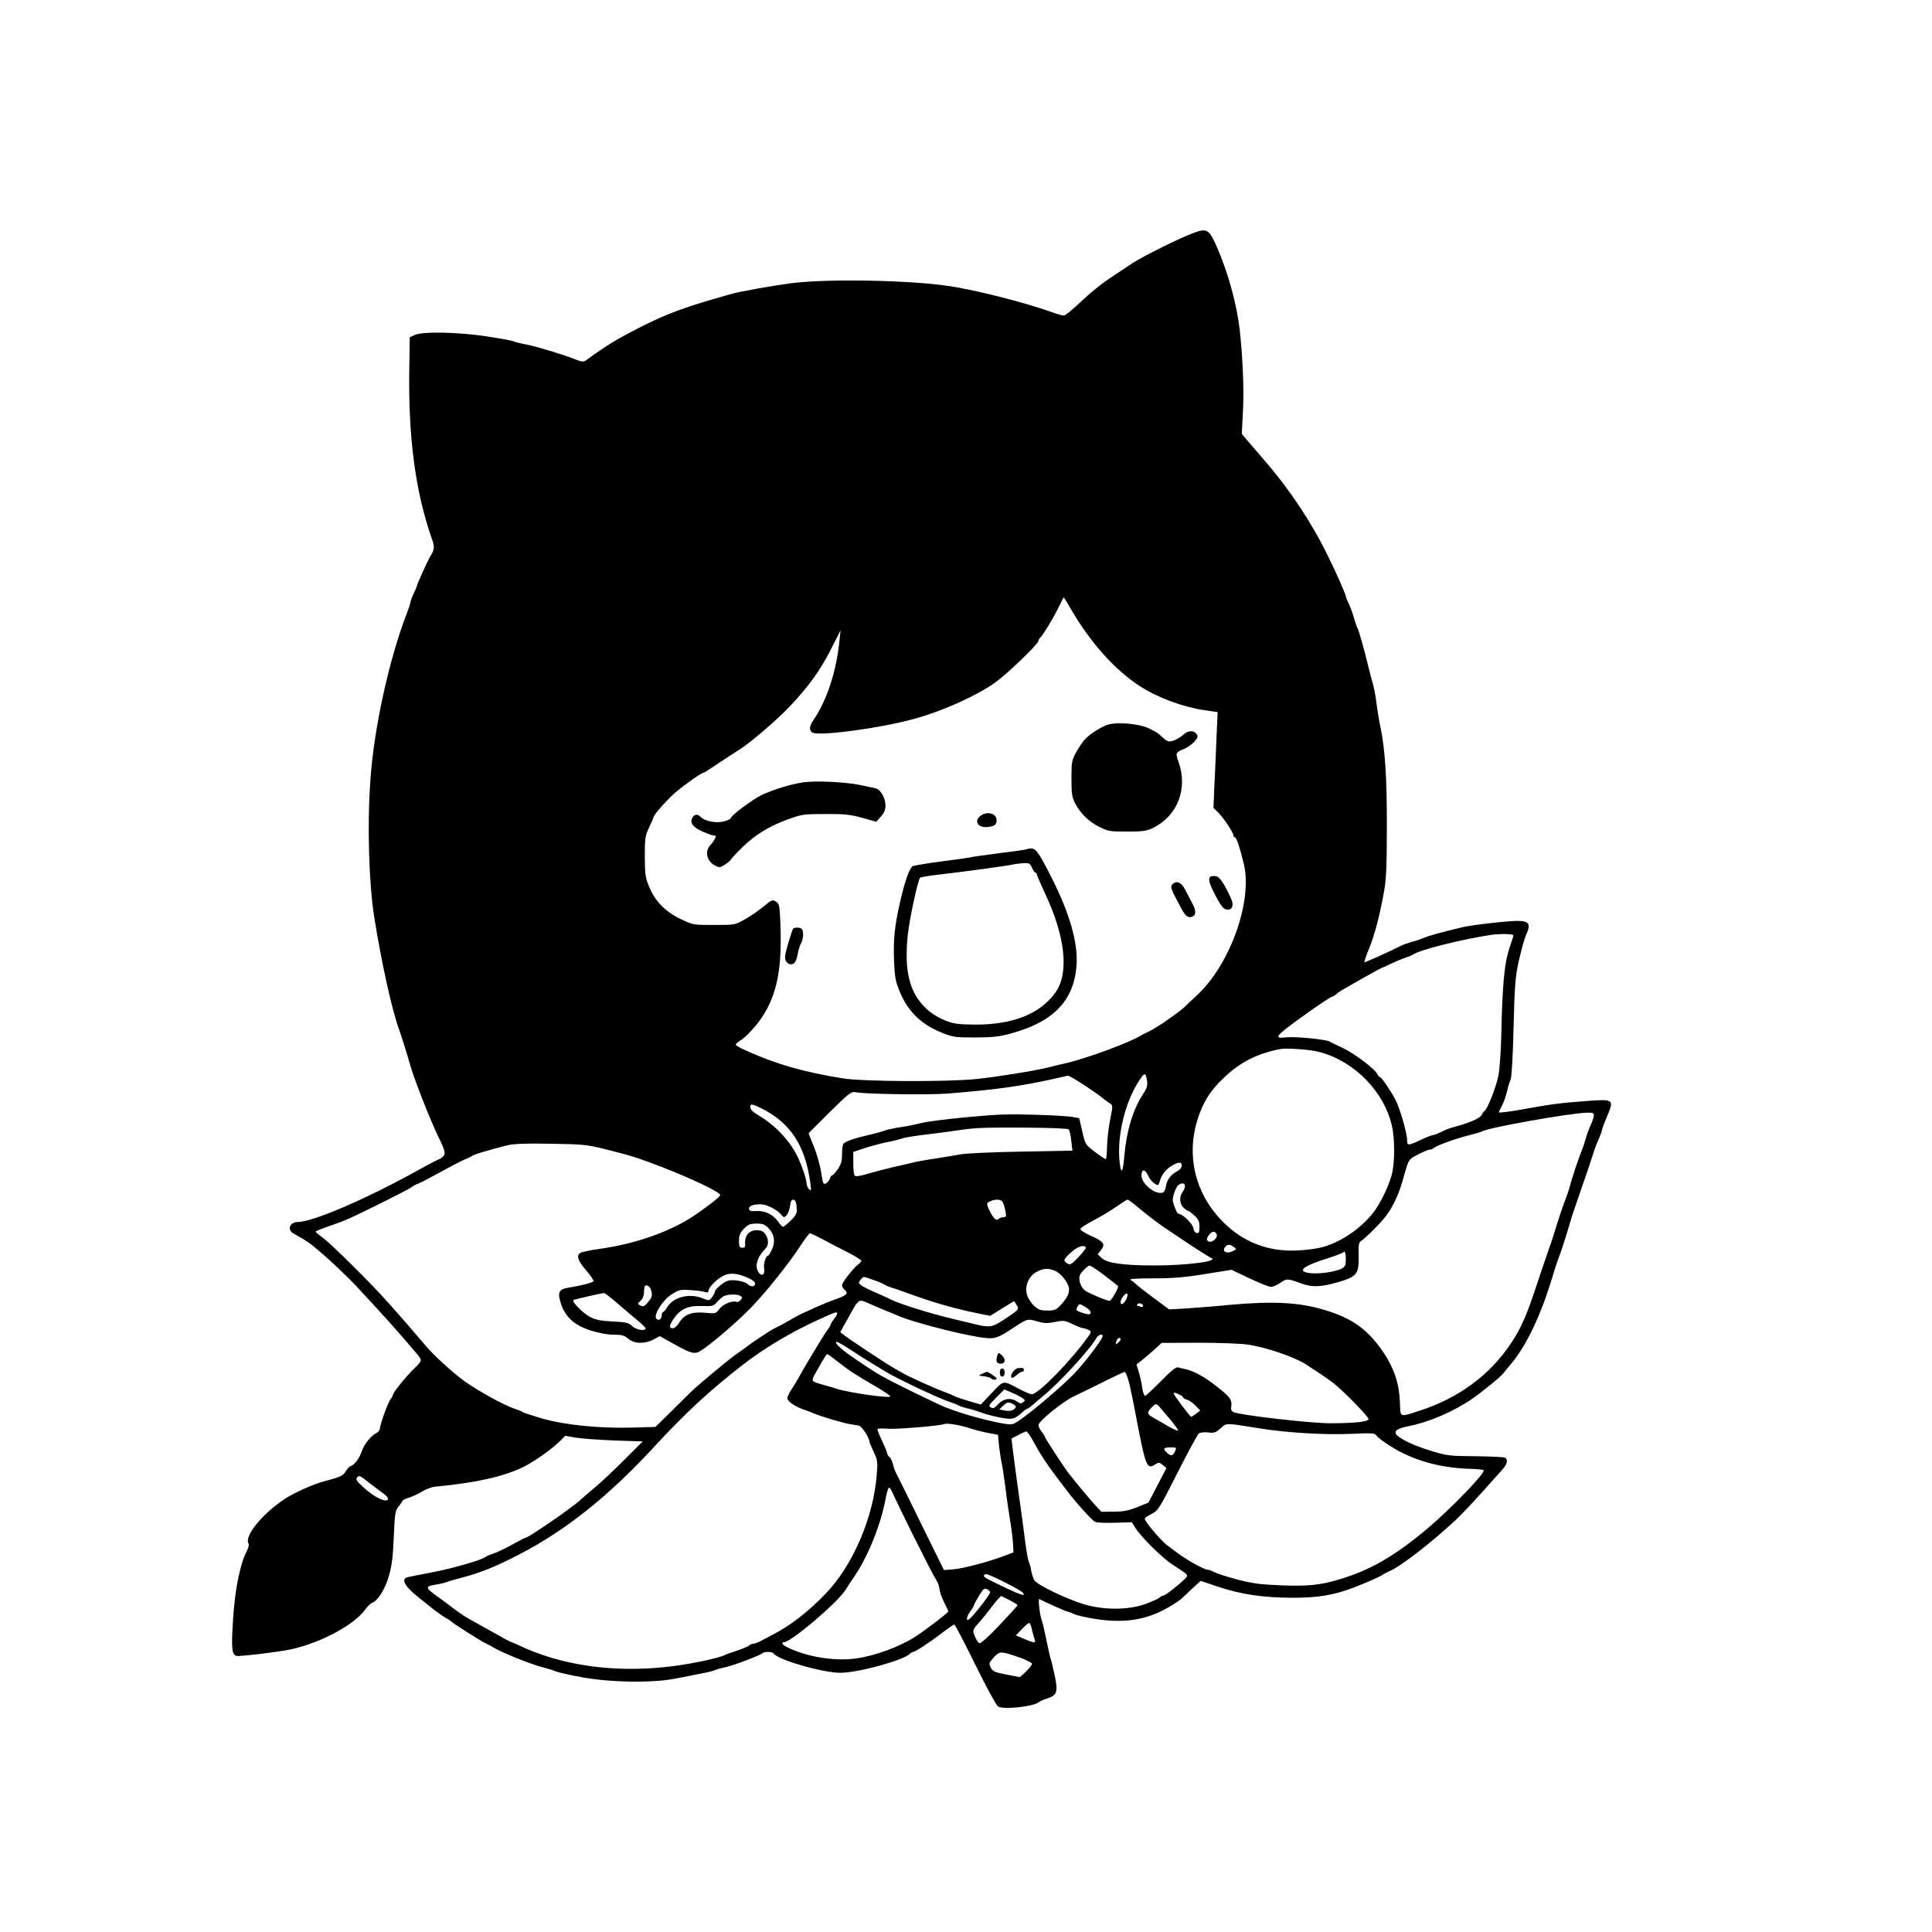<?xml version="1.0" standalone="no"?>
<!DOCTYPE svg PUBLIC "-//W3C//DTD SVG 20010904//EN"
 "http://www.w3.org/TR/2001/REC-SVG-20010904/DTD/svg10.dtd">
<svg version="1.0" xmlns="http://www.w3.org/2000/svg"
 width="1200pt" height="1200pt" viewBox="0 0 1200 1200"
 preserveAspectRatio="xMidYMid meet">

<g transform="translate(0,1200) scale(0.1,-0.1)"
fill="#000000" stroke="none">
<path d="M7416 10554 c-84 -30 -304 -139 -381 -188 -27 -18 -102 -67 -159
-106 -31 -21 -105 -80 -131 -105 -79 -75 -127 -115 -139 -115 -7 0 -39 9 -72
21 -181 64 -483 140 -644 163 -252 37 -756 45 -975 17 -114 -15 -316 -51 -370
-66 -294 -83 -387 -117 -560 -203 -153 -78 -212 -113 -345 -210 -15 -11 -26
-10 -67 6 -68 28 -237 79 -307 93 -33 6 -69 15 -80 20 -12 5 -86 18 -166 30
-176 27 -398 31 -445 8 l-30 -14 -3 -210 c-6 -421 40 -758 142 -1046 17 -46
14 -66 -14 -109 -12 -20 -80 -168 -80 -178 -1 -4 -9 -25 -20 -47 -11 -22 -19
-46 -20 -52 0 -7 -11 -41 -24 -75 -110 -286 -203 -711 -225 -1028 -21 -283
-10 -646 24 -860 46 -287 108 -567 154 -695 18 -50 51 -157 67 -215 24 -86
120 -332 174 -445 46 -94 50 -112 31 -129 -10 -9 -21 -16 -24 -16 -4 0 -62
-31 -130 -68 -311 -174 -654 -322 -746 -322 -52 0 -70 -49 -27 -72 77 -43 97
-56 151 -102 72 -60 183 -166 234 -220 20 -22 47 -51 61 -66 74 -79 202 -221
239 -265 23 -27 52 -61 64 -75 54 -61 54 -57 -3 -113 -54 -53 -130 -148 -130
-162 0 -5 -6 -16 -13 -24 -16 -19 -67 -159 -67 -183 0 -10 -10 -23 -22 -29
-34 -17 -76 -69 -89 -109 -16 -46 -45 -87 -68 -95 -10 -3 -24 -17 -32 -31 -15
-28 -34 -38 -119 -60 -62 -16 -132 -44 -204 -81 -155 -79 -316 -257 -282 -312
4 -6 -2 -28 -13 -49 -40 -78 -72 -237 -83 -416 -12 -184 -9 -221 21 -231 17
-5 269 25 340 41 188 42 392 152 461 249 14 19 33 37 42 40 35 12 81 86 104
168 18 63 25 120 30 242 6 148 9 162 30 188 13 16 24 32 24 35 0 4 18 13 41
20 22 7 58 24 81 38 22 14 59 28 82 30 252 24 422 62 544 121 66 32 180 112
229 161 l34 34 62 -11 c34 -6 142 -14 241 -18 l178 -6 -118 -118 c-66 -66
-146 -141 -179 -168 -33 -27 -71 -60 -85 -73 -27 -26 -129 -101 -210 -155 -30
-20 -71 -47 -91 -60 -19 -12 -38 -23 -42 -23 -4 0 -43 -20 -86 -44 -44 -24
-97 -50 -118 -56 -21 -7 -43 -16 -48 -21 -25 -19 -201 -70 -325 -94 -74 -14
-145 -28 -157 -31 -47 -10 -18 -61 77 -134 18 -14 37 -29 44 -35 36 -31 94
-73 116 -85 14 -7 27 -16 30 -19 11 -13 192 -128 224 -142 12 -5 28 -13 36
-19 50 -32 231 -105 308 -125 35 -9 71 -20 80 -25 10 -5 80 -22 157 -36 178
-34 444 -39 590 -10 50 9 123 24 163 32 40 7 80 18 90 23 9 4 34 11 55 15 43
8 217 73 232 87 12 12 62 11 70 -1 24 -39 305 -120 414 -120 111 0 392 77 434
119 6 6 15 11 20 11 12 0 111 65 184 122 35 26 66 48 70 48 5 0 63 -112 131
-250 69 -141 131 -254 142 -260 37 -20 218 0 252 27 7 6 30 16 51 23 63 20 70
40 47 148 -11 51 -22 97 -25 101 -2 5 -13 53 -24 107 -11 55 -24 111 -29 125
-14 36 -26 143 -16 137 27 -16 166 -78 175 -78 5 0 23 -7 39 -15 16 -8 80 -23
142 -32 190 -28 329 -1 473 90 28 17 55 37 60 43 6 6 33 32 61 58 l52 47 106
-36 c143 -48 279 -68 456 -69 163 -1 265 16 390 64 80 31 155 64 180 80 8 6
26 15 40 21 68 28 259 176 412 318 31 29 100 102 155 163 54 61 113 126 131
146 33 36 41 65 20 78 -7 4 -89 8 -183 9 -160 1 -176 3 -272 32 -103 32 -170
62 -210 93 -34 27 -11 48 72 63 117 23 273 89 385 166 65 44 189 146 202 166
3 6 17 22 30 37 100 114 191 299 263 533 15 50 33 106 40 125 19 49 53 153 75
230 10 36 44 137 75 225 31 88 63 183 71 210 8 28 24 69 35 92 10 24 19 47 19
53 0 6 14 44 32 86 45 107 43 109 -143 94 -159 -12 -202 -18 -396 -53 -73 -13
-133 -20 -133 -16 0 4 9 23 19 41 10 18 24 58 31 88 7 30 17 64 23 75 6 12 14
147 18 320 7 269 10 312 33 418 15 66 35 139 46 163 30 65 17 84 -56 84 -61 0
-289 -26 -344 -40 -134 -32 -209 -53 -235 -65 -16 -7 -50 -19 -75 -25 -25 -7
-56 -18 -70 -25 -50 -27 -223 -105 -226 -102 -2 1 12 42 31 89 36 90 64 199
92 353 13 70 17 158 17 395 1 304 -11 486 -39 620 -8 36 -19 103 -25 150 -6
47 -16 101 -22 120 -6 19 -19 69 -29 110 -26 107 -58 222 -68 240 -4 8 -16 40
-24 71 -9 31 -24 69 -32 85 -8 16 -15 33 -15 37 0 13 -56 140 -111 252 -100
205 -236 411 -384 582 -49 58 -104 121 -121 141 l-31 37 7 135 c8 133 -1 341
-20 513 -18 156 -72 352 -137 502 -52 121 -65 129 -147 99z m-765 -2336 c123
-212 275 -381 434 -483 105 -68 266 -127 394 -146 l84 -12 -7 -156 c-3 -86 -9
-220 -13 -298 l-6 -141 25 -24 c33 -31 98 -127 98 -144 0 -8 4 -14 9 -14 11 0
32 -64 57 -168 55 -233 -88 -628 -295 -817 -30 -28 -64 -59 -75 -71 -12 -11
-37 -31 -56 -44 -19 -14 -39 -28 -45 -32 -26 -21 -93 -62 -120 -75 -16 -7 -37
-18 -45 -23 -70 -44 -343 -145 -471 -174 -35 -8 -82 -19 -104 -25 -81 -21
-324 -60 -450 -73 -191 -19 -702 -16 -830 4 -242 39 -414 88 -597 171 -38 16
-68 34 -68 38 0 5 12 16 28 26 31 19 77 67 114 115 107 145 145 304 136 587
-4 126 -7 145 -23 157 -26 19 -27 19 -87 -30 -29 -24 -80 -59 -113 -77 -60
-34 -61 -34 -190 -34 -129 0 -131 0 -206 36 -96 46 -159 110 -196 199 -25 59
-27 77 -28 190 0 116 2 129 28 183 15 32 27 60 27 63 0 14 91 115 140 156 56
47 157 118 168 118 6 0 24 12 135 86 32 21 73 48 91 59 66 41 234 185 311 267
119 126 187 220 255 353 l61 120 -7 -65 c-19 -190 -77 -367 -160 -490 -27 -40
-30 -62 -10 -79 32 -27 428 26 641 86 174 48 383 143 497 224 73 52 268 240
268 258 0 5 6 16 13 23 19 18 88 134 117 196 14 29 26 52 27 52 1 0 21 -33 44
-72z m2749 -2028 c0 -5 -9 -33 -19 -62 -36 -100 -49 -226 -56 -548 -2 -103
-10 -219 -18 -261 -14 -69 -67 -206 -86 -219 -5 -3 -13 -14 -19 -26 -11 -21
-79 -50 -171 -74 -24 -6 -60 -20 -80 -31 -20 -10 -42 -19 -49 -19 -7 0 -42
-13 -77 -30 -79 -37 -85 -37 -85 -2 0 43 -46 202 -73 252 -33 62 -87 140 -96
140 -4 0 -12 9 -17 20 -15 31 -143 128 -214 161 -36 17 -73 34 -82 40 -27 14
-215 32 -270 26 -79 -10 -67 7 83 116 112 81 196 137 205 137 4 0 15 7 25 16
10 9 31 23 48 32 17 10 76 43 131 75 55 31 103 57 106 57 3 0 27 11 53 24 26
12 65 29 86 36 22 7 45 16 50 20 35 28 303 96 485 123 53 8 140 7 140 -3z
m-1201 -725 c217 -59 399 -247 447 -460 16 -73 18 -201 3 -281 -13 -72 -75
-203 -126 -264 -78 -96 -198 -176 -308 -206 -27 -8 -91 -17 -140 -20 -193 -14
-358 50 -490 188 -163 170 -217 403 -147 625 36 112 80 180 168 263 100 94
201 145 344 174 42 8 192 -3 249 -19z m-1075 -175 c5 -34 1 -47 -30 -95 -59
-93 -97 -222 -110 -370 -9 -106 -20 -125 -29 -50 -21 168 36 398 133 531 23
32 28 30 36 -16z m-421 -10 c71 -45 118 -78 148 -102 11 -9 29 -23 41 -30 21
-14 21 -14 3 -104 -10 -49 -18 -124 -19 -166 -1 -43 -4 -78 -8 -78 -4 0 -34
20 -67 45 -59 45 -60 46 -79 128 l-19 82 -39 7 c-21 5 -127 11 -234 14 -160 5
-237 3 -425 -15 -126 -12 -252 -28 -280 -36 -27 -7 -84 -19 -125 -25 -41 -6
-87 -16 -102 -21 -14 -6 -61 -19 -105 -29 -87 -20 -144 -40 -155 -55 -4 -5 -8
-35 -8 -64 0 -43 -6 -63 -26 -93 -15 -21 -30 -38 -35 -38 -4 0 -11 -9 -14 -20
-3 -11 -15 -24 -25 -30 -16 -9 -19 -2 -29 65 -6 41 -26 114 -45 161 l-34 85
131 131 c122 120 134 129 162 124 60 -12 454 -18 575 -8 295 24 449 45 655 91
44 10 84 19 88 20 4 0 36 -17 70 -39z m-1970 -166 c179 -91 270 -232 301 -467
5 -43 4 -47 -9 -33 -8 8 -15 23 -15 33 0 25 -24 98 -51 158 -45 100 -140 204
-244 265 -43 26 -55 38 -55 58 0 18 15 15 73 -14z m5167 -41 c0 -10 -9 -37
-20 -61 -11 -24 -25 -62 -31 -85 -6 -23 -17 -55 -24 -72 -18 -42 -61 -171 -75
-225 -7 -25 -18 -58 -25 -75 -14 -34 -46 -129 -75 -225 -11 -36 -24 -74 -29
-85 -4 -11 -34 -99 -66 -195 -71 -218 -104 -294 -171 -395 -130 -196 -326
-340 -569 -418 -126 -40 -116 -46 -120 58 -4 110 -37 208 -102 305 -98 143
-191 211 -364 263 -157 48 -321 57 -594 32 -88 -9 -208 -18 -267 -22 l-106 -6
-99 73 c-54 40 -102 78 -108 85 -5 6 -19 17 -30 23 -16 9 14 11 139 12 124 0
196 6 323 27 l163 26 62 -30 c113 -54 169 -77 187 -76 10 1 34 13 55 26 39 27
41 27 135 -7 61 -22 117 -20 218 9 121 35 134 51 132 164 -2 69 1 85 15 93 24
14 126 116 157 158 45 61 82 142 109 245 23 85 31 102 56 117 40 24 94 48 108
48 7 0 16 4 21 9 15 15 142 61 221 80 39 10 75 20 80 24 38 23 543 113 652
116 34 1 42 -2 42 -16z m-3262 -88 c5 -5 13 -38 16 -71 l7 -61 -323 -6 c-178
-3 -345 -11 -373 -17 -27 -5 -97 -17 -155 -26 -58 -8 -123 -20 -145 -26 -22
-6 -76 -18 -120 -28 -44 -10 -111 -28 -150 -39 -38 -12 -76 -19 -82 -16 -9 3
-13 28 -13 77 l0 73 68 23 c37 12 99 29 137 37 39 7 82 18 96 23 14 6 70 15
125 22 54 6 142 18 194 25 139 21 160 22 447 21 160 -1 266 -5 271 -11z
m-2878 -123 c69 -17 148 -38 175 -47 224 -73 548 -217 538 -239 -4 -12 -67
-61 -149 -118 -146 -102 -369 -183 -594 -214 -63 -9 -121 -21 -127 -27 -24
-18 -13 -49 38 -108 28 -32 48 -62 45 -67 -5 -9 -79 -28 -155 -40 -60 -10 -69
-27 -48 -96 27 -86 85 -138 186 -170 51 -16 105 -26 143 -26 50 0 65 -4 90
-25 37 -32 101 -34 157 -5 l39 21 79 -44 c130 -72 139 -73 193 -35 77 54 212
172 293 254 93 96 242 282 309 387 28 42 54 77 58 77 5 0 39 -16 77 -36 37
-20 107 -57 156 -81 48 -25 87 -49 87 -54 0 -4 -8 -14 -18 -21 -30 -22 -102
-114 -102 -130 0 -9 7 -21 15 -28 27 -22 16 -35 -52 -59 -38 -13 -96 -37 -131
-53 -35 -16 -73 -33 -85 -39 -12 -5 -44 -23 -72 -39 -27 -16 -64 -36 -82 -44
-28 -14 -46 -25 -126 -79 -11 -6 -42 -29 -70 -50 -29 -20 -63 -45 -77 -55 -27
-19 -216 -177 -241 -201 -10 -9 -67 -65 -127 -125 l-111 -109 -143 -4 c-200
-6 -422 16 -563 57 -60 18 -114 35 -120 40 -5 4 -26 13 -46 19 -65 21 -225
109 -311 170 -73 52 -199 167 -248 227 -37 44 -167 195 -229 263 -101 115
-351 362 -403 401 -26 19 -48 37 -48 40 0 3 37 18 83 34 45 15 102 37 127 48
103 47 376 184 388 195 6 6 22 15 34 19 12 3 76 37 142 73 67 37 137 73 156
81 19 7 40 18 47 23 12 8 98 34 213 63 41 10 112 13 270 10 200 -3 223 -5 340
-34z m3580 -102 c0 -10 -10 -25 -22 -31 -43 -22 -68 -53 -75 -92 -3 -21 -12
-41 -19 -44 -46 -17 -134 53 -134 106 0 40 23 41 40 1 12 -28 44 -60 61 -60 4
0 10 12 14 27 9 36 40 75 78 95 42 23 57 22 57 -2z m20 -127 c0 -10 -7 -27
-15 -37 -21 -28 -19 -72 5 -96 11 -11 23 -20 28 -20 4 0 22 -13 40 -29 26 -25
32 -37 32 -71 0 -34 -3 -41 -17 -38 -11 2 -19 14 -21 30 -3 26 -66 88 -90 88
-9 0 -24 30 -37 77 -6 23 18 93 38 105 20 13 37 9 37 -9z m-2412 -131 c3 -39
-1 -47 -36 -83 -22 -21 -44 -39 -48 -39 -5 0 -20 16 -34 36 -30 42 -82 66
-135 62 -30 -2 -41 1 -43 13 -3 18 24 29 73 29 36 0 101 -33 126 -63 16 -20
19 -21 34 -6 9 9 19 35 22 58 4 31 10 41 22 39 11 -2 17 -16 19 -46z m1281 30
c5 -9 12 -34 16 -55 6 -32 5 -37 -12 -37 -10 0 -24 -5 -30 -11 -14 -14 -32 1
-56 50 -22 44 -21 50 6 61 36 14 66 11 76 -8z m864 -51 c45 -37 107 -84 137
-104 30 -20 82 -55 115 -77 74 -50 165 -108 179 -114 48 -20 -152 -46 -352
-46 -193 0 -294 14 -328 45 l-26 24 21 27 c28 36 17 53 -63 88 -36 16 -66 35
-66 42 0 6 36 30 80 53 43 22 108 61 142 85 35 24 67 45 71 45 5 1 45 -30 90
-68z m-2320 -109 c37 -38 44 -83 22 -132 -10 -22 -21 -40 -25 -40 -14 0 -29
-51 -24 -79 7 -36 -13 -52 -33 -26 -28 40 -12 94 44 153 28 29 7 98 -32 108
-58 14 -101 -21 -97 -78 2 -22 -2 -28 -18 -28 -17 0 -20 7 -20 43 0 35 6 49
31 75 26 27 39 32 78 32 39 0 52 -5 74 -28z m2784 -39 c9 -23 -34 -58 -53 -42
-11 9 -11 15 3 35 18 28 41 31 50 7z m106 -78 c18 -13 18 -14 -2 -24 -40 -22
-75 -5 -51 24 15 18 30 18 53 0z m-919 -3 c3 -5 -18 -31 -45 -60 -44 -46 -52
-50 -69 -40 -28 18 -26 25 22 69 40 36 80 50 92 31z m1612 -107 c-4 -15 -18
-26 -47 -34 -58 -18 -140 -25 -184 -17 -69 13 -27 44 123 91 51 16 96 34 100
40 9 13 15 -51 8 -80z m-1497 -66 c44 -33 83 -64 85 -68 6 -8 -42 -91 -52 -91
-20 1 -131 48 -154 65 -15 12 -28 34 -32 56 -5 30 -2 41 21 66 16 17 33 32 40
32 6 1 48 -26 92 -60z m-305 27 c39 -16 86 -79 86 -114 0 -31 -16 -60 -53 -99
-27 -29 -37 -33 -82 -33 -41 0 -56 5 -81 28 -17 16 -37 45 -44 66 -18 55 8
119 58 146 45 23 72 25 116 6z m-1919 -38 c37 -16 55 -29 55 -40 0 -22 -26
-23 -46 -4 -17 18 -94 31 -123 21 -28 -8 -81 -54 -81 -68 0 -7 -8 -22 -18 -35
-17 -22 -19 -22 -55 -7 -84 35 -185 10 -224 -56 -10 -16 -21 -29 -25 -29 -4 0
-8 -9 -8 -19 0 -25 -18 -37 -33 -22 -21 21 38 115 94 151 45 29 54 31 116 27
37 -2 78 -7 91 -12 16 -5 22 -3 22 6 1 20 42 65 82 89 43 26 84 25 153 -2z
m790 -18 c32 -11 63 -24 69 -29 6 -4 20 -11 31 -14 11 -3 72 -24 135 -47 136
-49 258 -85 392 -113 l98 -20 74 46 75 46 15 -24 c18 -27 16 -29 -82 -94 -70
-45 -86 -48 -175 -26 -34 8 -98 23 -142 34 -140 33 -336 95 -383 120 -9 6 -51
24 -92 42 -41 18 -83 39 -93 47 -16 14 -16 16 -1 34 20 22 10 22 79 -2z
m-1381 -63 c9 -36 7 -44 -20 -76 -22 -26 -29 -29 -46 -20 -20 11 -20 11 1 30
13 12 21 32 21 53 0 18 3 35 6 39 11 10 32 -4 38 -26z m-213 -79 c40 -35 96
-82 125 -106 30 -24 54 -48 54 -53 0 -19 -61 -9 -84 15 -21 20 -36 24 -120 28
-75 4 -106 10 -142 29 -44 23 -113 93 -102 104 4 4 130 33 190 44 4 0 40 -27
79 -61z m3164 21 c-16 -30 -35 -39 -35 -16 0 19 30 58 41 52 5 -4 2 -19 -6
-36z m-2396 22 c12 -8 13 -12 1 -26 -7 -9 -19 -14 -26 -11 -25 10 -84 -15
-106 -44 -21 -29 -23 -30 -87 -24 -84 8 -132 -10 -162 -61 -12 -20 -29 -35
-40 -35 -26 0 -24 17 8 63 40 57 89 79 174 75 65 -2 71 0 92 24 12 14 31 31
42 37 25 13 85 14 104 2z m906 -93 c28 -11 64 -26 80 -33 80 -35 350 -106 496
-130 93 -15 110 -11 209 55 93 61 91 60 151 43 45 -13 63 -14 111 -4 54 11 61
10 111 -14 30 -14 59 -25 66 -25 7 0 21 -5 32 -10 19 -11 19 -11 -3 -43 -104
-147 -309 -357 -349 -357 -9 0 -43 14 -75 31 -107 57 -97 58 -174 -23 l-68
-72 -78 23 c-44 13 -83 27 -89 31 -5 3 -32 15 -60 25 -54 19 -231 99 -255 115
-8 5 -33 19 -55 31 -40 22 -271 174 -313 207 l-23 18 47 84 c70 127 65 124
133 93 31 -14 79 -34 106 -45z m1595 30 c0 -6 -7 -7 -16 -4 -9 3 -18 6 -20 6
-3 0 -3 4 1 10 7 11 35 2 35 -12z m-354 -9 c40 -24 37 -52 -4 -39 -58 17 -62
21 -51 41 12 24 14 24 55 -2z m-1546 -38 c0 -4 -9 -20 -20 -34 -11 -14 -20
-29 -20 -33 0 -4 -10 -21 -23 -38 -22 -30 -144 -232 -178 -296 -9 -17 -29 -48
-43 -70 -14 -22 -26 -46 -26 -54 0 -19 48 -53 102 -71 24 -8 52 -19 63 -24 35
-16 180 -59 221 -66 21 -3 48 -8 60 -10 17 -4 64 -76 64 -99 0 -4 12 -32 26
-63 25 -51 26 -63 20 -138 -20 -270 -149 -569 -319 -745 -108 -112 -222 -200
-331 -255 -21 -11 -52 -28 -70 -37 -17 -9 -39 -17 -48 -18 -9 0 -19 -4 -23 -9
-3 -5 -36 -19 -73 -32 -37 -12 -71 -24 -77 -27 -37 -22 -244 -64 -380 -77
-331 -34 -646 14 -901 135 -23 11 -44 20 -47 20 -4 0 -56 28 -117 63 -61 34
-130 72 -152 85 -23 13 -63 40 -89 60 -26 20 -72 55 -103 76 -73 53 -76 63
-18 72 26 4 58 11 72 16 14 6 57 18 95 28 116 30 213 69 354 142 295 152 562
365 851 679 187 203 341 345 546 504 128 99 293 198 450 270 124 57 134 61
134 46z m1647 -145 c-13 -33 -115 -166 -176 -229 -70 -73 -255 -231 -334 -285
-46 -32 -49 -33 -105 -24 -123 21 -310 76 -397 117 -252 120 -345 168 -410
209 -155 100 -229 156 -233 178 -2 11 29 -5 90 -45 52 -34 113 -73 137 -87 23
-14 57 -34 74 -45 64 -41 346 -175 412 -195 22 -7 45 -16 50 -20 6 -4 33 -13
60 -19 28 -7 68 -20 90 -28 22 -8 71 -21 109 -28 74 -14 88 -11 140 37 11 10
23 18 26 18 4 0 18 10 31 21 13 12 44 38 68 58 99 80 296 295 330 359 13 25
47 31 38 8z m113 -15 c0 -5 -7 -14 -15 -21 -16 -14 -18 -10 -9 14 6 17 24 22
24 7z m787 -32 c116 -16 300 -79 373 -129 14 -9 45 -30 70 -46 25 -16 65 -44
90 -63 61 -47 220 -209 220 -225 0 -17 -86 -26 -240 -26 -124 0 -564 51 -598
69 -14 7 -18 18 -14 41 5 36 -12 59 -102 127 -66 52 -135 89 -180 98 -17 4
-39 9 -49 12 -13 3 -43 -21 -107 -86 -49 -50 -93 -91 -98 -91 -5 0 -13 21 -17
48 -3 26 -13 70 -21 97 l-15 50 38 30 c21 17 56 47 78 67 l40 37 227 1 c125 0
262 -5 305 -11z m-2543 -107 c80 -62 94 -71 249 -162 42 -25 77 -49 77 -53 0
-14 -255 22 -333 47 -23 8 -64 19 -92 27 -27 7 -53 17 -56 22 -4 6 1 24 12 41
10 17 30 52 45 79 15 26 29 47 32 47 2 0 32 -21 66 -48z m1810 -134 c9 -40 26
-118 36 -173 65 -345 72 -365 125 -331 22 14 25 14 47 -3 l23 -19 -56 -108
-56 -107 -69 -28 c-54 -22 -86 -28 -146 -28 l-77 -1 -40 43 c-32 35 -107 124
-164 197 -26 33 -147 218 -147 225 0 4 -9 18 -20 32 -11 14 -20 33 -20 42 0
23 154 148 220 178 30 14 111 54 180 88 69 35 130 63 135 64 6 1 19 -32 29
-71z m-663 -92 c17 -11 18 -15 5 -25 -12 -10 -20 -10 -38 3 -38 27 -85 20
-118 -15 -22 -25 -31 -29 -46 -21 -16 9 -12 15 33 61 l51 51 47 -20 c26 -11
55 -26 66 -34z m974 22 c14 -6 25 -15 25 -19 0 -4 10 -9 23 -13 12 -3 36 -19
52 -36 l30 -31 -25 -19 c-14 -11 -28 -20 -31 -20 -7 0 -109 135 -109 144 0 8
6 8 35 -6z m-1034 -58 c24 -13 24 -22 1 -37 -11 -7 -32 -8 -52 -4 l-34 7 24
22 c27 25 33 26 61 12z m915 -23 c10 -12 41 -49 68 -80 26 -32 46 -60 43 -63
-3 -3 -30 10 -62 28 -31 18 -72 42 -91 52 -40 23 -42 32 -12 63 27 28 30 28
54 0z m-1186 -127 c30 -10 83 -24 117 -30 l62 -12 6 -67 c4 -36 11 -82 15
-101 5 -19 16 -91 25 -160 8 -69 22 -163 30 -210 8 -47 15 -109 17 -138 l3
-54 -50 -19 c-94 -37 -260 -81 -321 -86 l-61 -5 -137 278 c-75 154 -145 295
-155 314 -10 19 -22 49 -25 67 -4 17 -14 37 -22 44 -8 6 -14 17 -14 23 0 6
-14 40 -30 74 -17 35 -30 68 -30 74 0 6 24 7 62 4 55 -5 326 18 353 29 17 7
97 -6 155 -25z m1792 0 c173 -29 412 -43 580 -36 123 6 148 5 155 -8 10 -17
91 -73 149 -103 128 -66 272 -101 432 -106 44 -1 84 -5 87 -9 14 -14 -203
-239 -350 -363 -204 -171 -356 -259 -550 -316 -113 -34 -190 -42 -355 -36
-127 5 -176 11 -270 35 -63 17 -128 37 -145 46 -16 9 -36 16 -42 16 -26 0
-145 68 -208 118 -5 4 -27 20 -48 36 -38 29 -137 146 -137 163 0 5 19 18 43
30 40 20 46 29 160 254 65 129 125 239 133 245 8 7 33 9 58 7 38 -5 47 -1 77
25 38 35 26 35 231 2z m-1388 -93 c41 -75 82 -137 147 -222 21 -27 45 -59 53
-70 60 -80 161 -191 179 -198 12 -5 68 -7 125 -5 l102 3 20 -32 c34 -56 167
-189 233 -231 108 -71 102 -63 70 -95 -38 -37 -116 -97 -127 -97 -5 0 -17 -6
-25 -14 -9 -7 -49 -25 -90 -40 -106 -37 -256 -37 -380 0 -106 32 -288 120
-306 148 -7 12 -16 38 -20 60 -3 21 -10 46 -15 55 -5 9 -16 75 -25 146 -9 72
-23 175 -31 230 -20 138 -53 390 -51 390 1 0 20 10 42 22 22 12 45 22 50 22 6
0 28 -32 49 -72z m874 -52 c-13 -29 -25 -31 -50 -8 -27 25 -22 33 22 33 39 0
39 -1 28 -25z m-4925 -255 c20 -14 37 -31 37 -37 0 -34 -85 5 -155 71 -41 38
-47 47 -36 60 11 14 19 10 65 -27 29 -23 69 -53 89 -67z m3173 -7 c9 -21 63
-132 120 -248 101 -200 120 -239 153 -295 8 -13 15 -37 17 -53 1 -15 14 -51
28 -79 14 -27 26 -53 26 -57 0 -8 -142 -116 -205 -157 -99 -63 -248 -118 -368
-135 -136 -19 -313 11 -434 73 -23 11 -31 28 -14 28 45 0 341 253 385 328 6
11 29 46 51 78 87 127 166 324 196 487 7 37 16 67 21 67 5 0 16 -17 24 -37z
m801 -610 c9 -7 14 -16 10 -19 -5 -6 -102 37 -214 94 -35 18 -41 27 -20 35 11
4 182 -80 224 -110z m-197 -3 c0 -12 -74 -110 -118 -156 -35 -37 -35 -1 0 45
10 13 18 27 18 32 0 4 14 30 31 58 27 43 34 49 50 40 11 -5 19 -14 19 -19z
m123 -50 c26 -13 47 -27 47 -30 0 -4 -51 -60 -113 -125 -72 -76 -118 -116
-125 -111 -7 4 -19 23 -27 43 -16 38 -16 39 33 93 12 14 46 55 74 93 29 37 55
66 58 64 3 -1 26 -13 53 -27z m133 -167 c3 -16 10 -41 15 -57 5 -16 9 -31 9
-32 0 -9 -25 -3 -70 17 l-50 21 37 39 c21 22 41 39 45 39 4 0 10 -12 14 -27z
m-73 -188 c42 -15 77 -33 77 -39 0 -7 -17 -28 -37 -48 l-38 -35 -83 16 c-73
14 -86 19 -98 43 -13 26 -12 29 18 63 38 41 42 41 161 0z"/>
<path d="M6882 7499 c-40 -12 -109 -55 -142 -90 -14 -14 -38 -50 -55 -80 -28
-51 -30 -61 -30 -164 0 -96 3 -116 23 -155 33 -63 84 -113 150 -146 53 -27 65
-29 172 -29 99 0 121 3 162 23 151 74 217 242 159 407 -21 59 -20 62 35 84 18
7 44 26 60 42 23 24 26 33 18 47 -17 27 -53 27 -83 -1 -14 -13 -41 -29 -60
-36 -36 -12 -39 -10 -91 38 -8 8 -39 25 -68 39 -61 27 -193 39 -250 21z"/>
<path d="M4990 7141 c-80 -12 -186 -45 -257 -78 -60 -29 -193 -128 -193 -144
0 -5 -18 -14 -41 -20 -46 -14 -119 -1 -146 26 -20 21 -40 19 -53 -5 -17 -31 5
-59 66 -86 30 -13 61 -24 70 -24 12 0 13 -4 3 -22 -7 -13 -18 -29 -26 -36 -37
-38 -24 -101 27 -127 30 -16 33 -15 66 7 19 13 34 26 34 29 0 6 75 83 106 109
76 64 151 106 254 143 79 29 95 31 225 31 118 1 154 -3 229 -23 l89 -25 28 32
c21 23 29 43 29 70 0 46 -32 100 -62 106 -13 3 -55 12 -95 20 -86 19 -278 28
-353 17z"/>
<path d="M6092 6934 c-45 -31 -19 -77 40 -71 46 5 58 14 58 42 0 42 -56 59
-98 29z"/>
<path d="M6379 6726 c-2 -3 -79 -14 -171 -25 -91 -12 -172 -23 -179 -26 -8 -2
-88 -14 -178 -25 -90 -12 -172 -25 -182 -30 -20 -11 -50 -96 -79 -225 -34
-149 -42 -234 -37 -360 4 -103 9 -130 35 -193 52 -126 133 -205 266 -258 66
-26 80 -28 206 -28 115 1 149 5 230 28 259 73 383 206 397 426 8 137 -43 315
-153 534 -79 156 -100 186 -127 186 -13 0 -26 -2 -28 -4z m31 -116 c7 -16 16
-30 21 -30 5 0 9 -5 9 -11 0 -5 22 -56 48 -112 129 -272 154 -499 68 -621 -95
-133 -264 -201 -501 -200 -99 1 -130 5 -178 23 -77 30 -134 75 -178 140 -61
91 -80 215 -60 399 12 104 62 336 76 350 3 4 50 12 103 18 173 20 426 55 467
63 22 5 56 9 76 10 32 1 38 -3 49 -29z"/>
<path d="M7517 6554 c-13 -13 -7 -38 21 -94 45 -89 62 -110 87 -110 31 0 40
30 20 72 -45 97 -70 133 -95 136 -14 2 -29 0 -33 -4z"/>
<path d="M7280 6505 c-12 -14 -8 -26 61 -154 21 -40 40 -54 63 -45 28 11 26
39 -4 94 -16 30 -35 66 -42 80 -21 42 -55 53 -78 25z"/>
<path d="M4925 6231 c-3 -6 -17 -49 -31 -96 -20 -71 -22 -88 -12 -105 14 -23
41 -26 55 -7 6 6 14 30 18 52 3 21 13 52 21 68 9 15 14 43 12 60 -2 26 -8 33
-30 35 -14 2 -29 -2 -33 -7z"/>
<path d="M6196 3585 c-13 -36 -7 -55 19 -55 31 0 34 29 6 54 -17 15 -19 15
-25 1z"/>
<path d="M6322 3502 c-23 -4 -51 -46 -39 -59 4 -3 17 3 30 15 13 12 29 22 35
22 13 0 16 17 5 22 -5 2 -18 2 -31 0z"/>
<path d="M6210 3475 c0 -16 6 -25 15 -25 9 0 15 9 15 25 0 16 -6 25 -15 25 -9
0 -15 -9 -15 -25z"/>
<path d="M6100 3467 c-25 -11 -25 -11 10 -15 19 -2 39 -8 45 -13 11 -11 35
-12 35 -1 0 7 -53 43 -62 41 -1 0 -14 -5 -28 -12z"/>
</g>
</svg>
